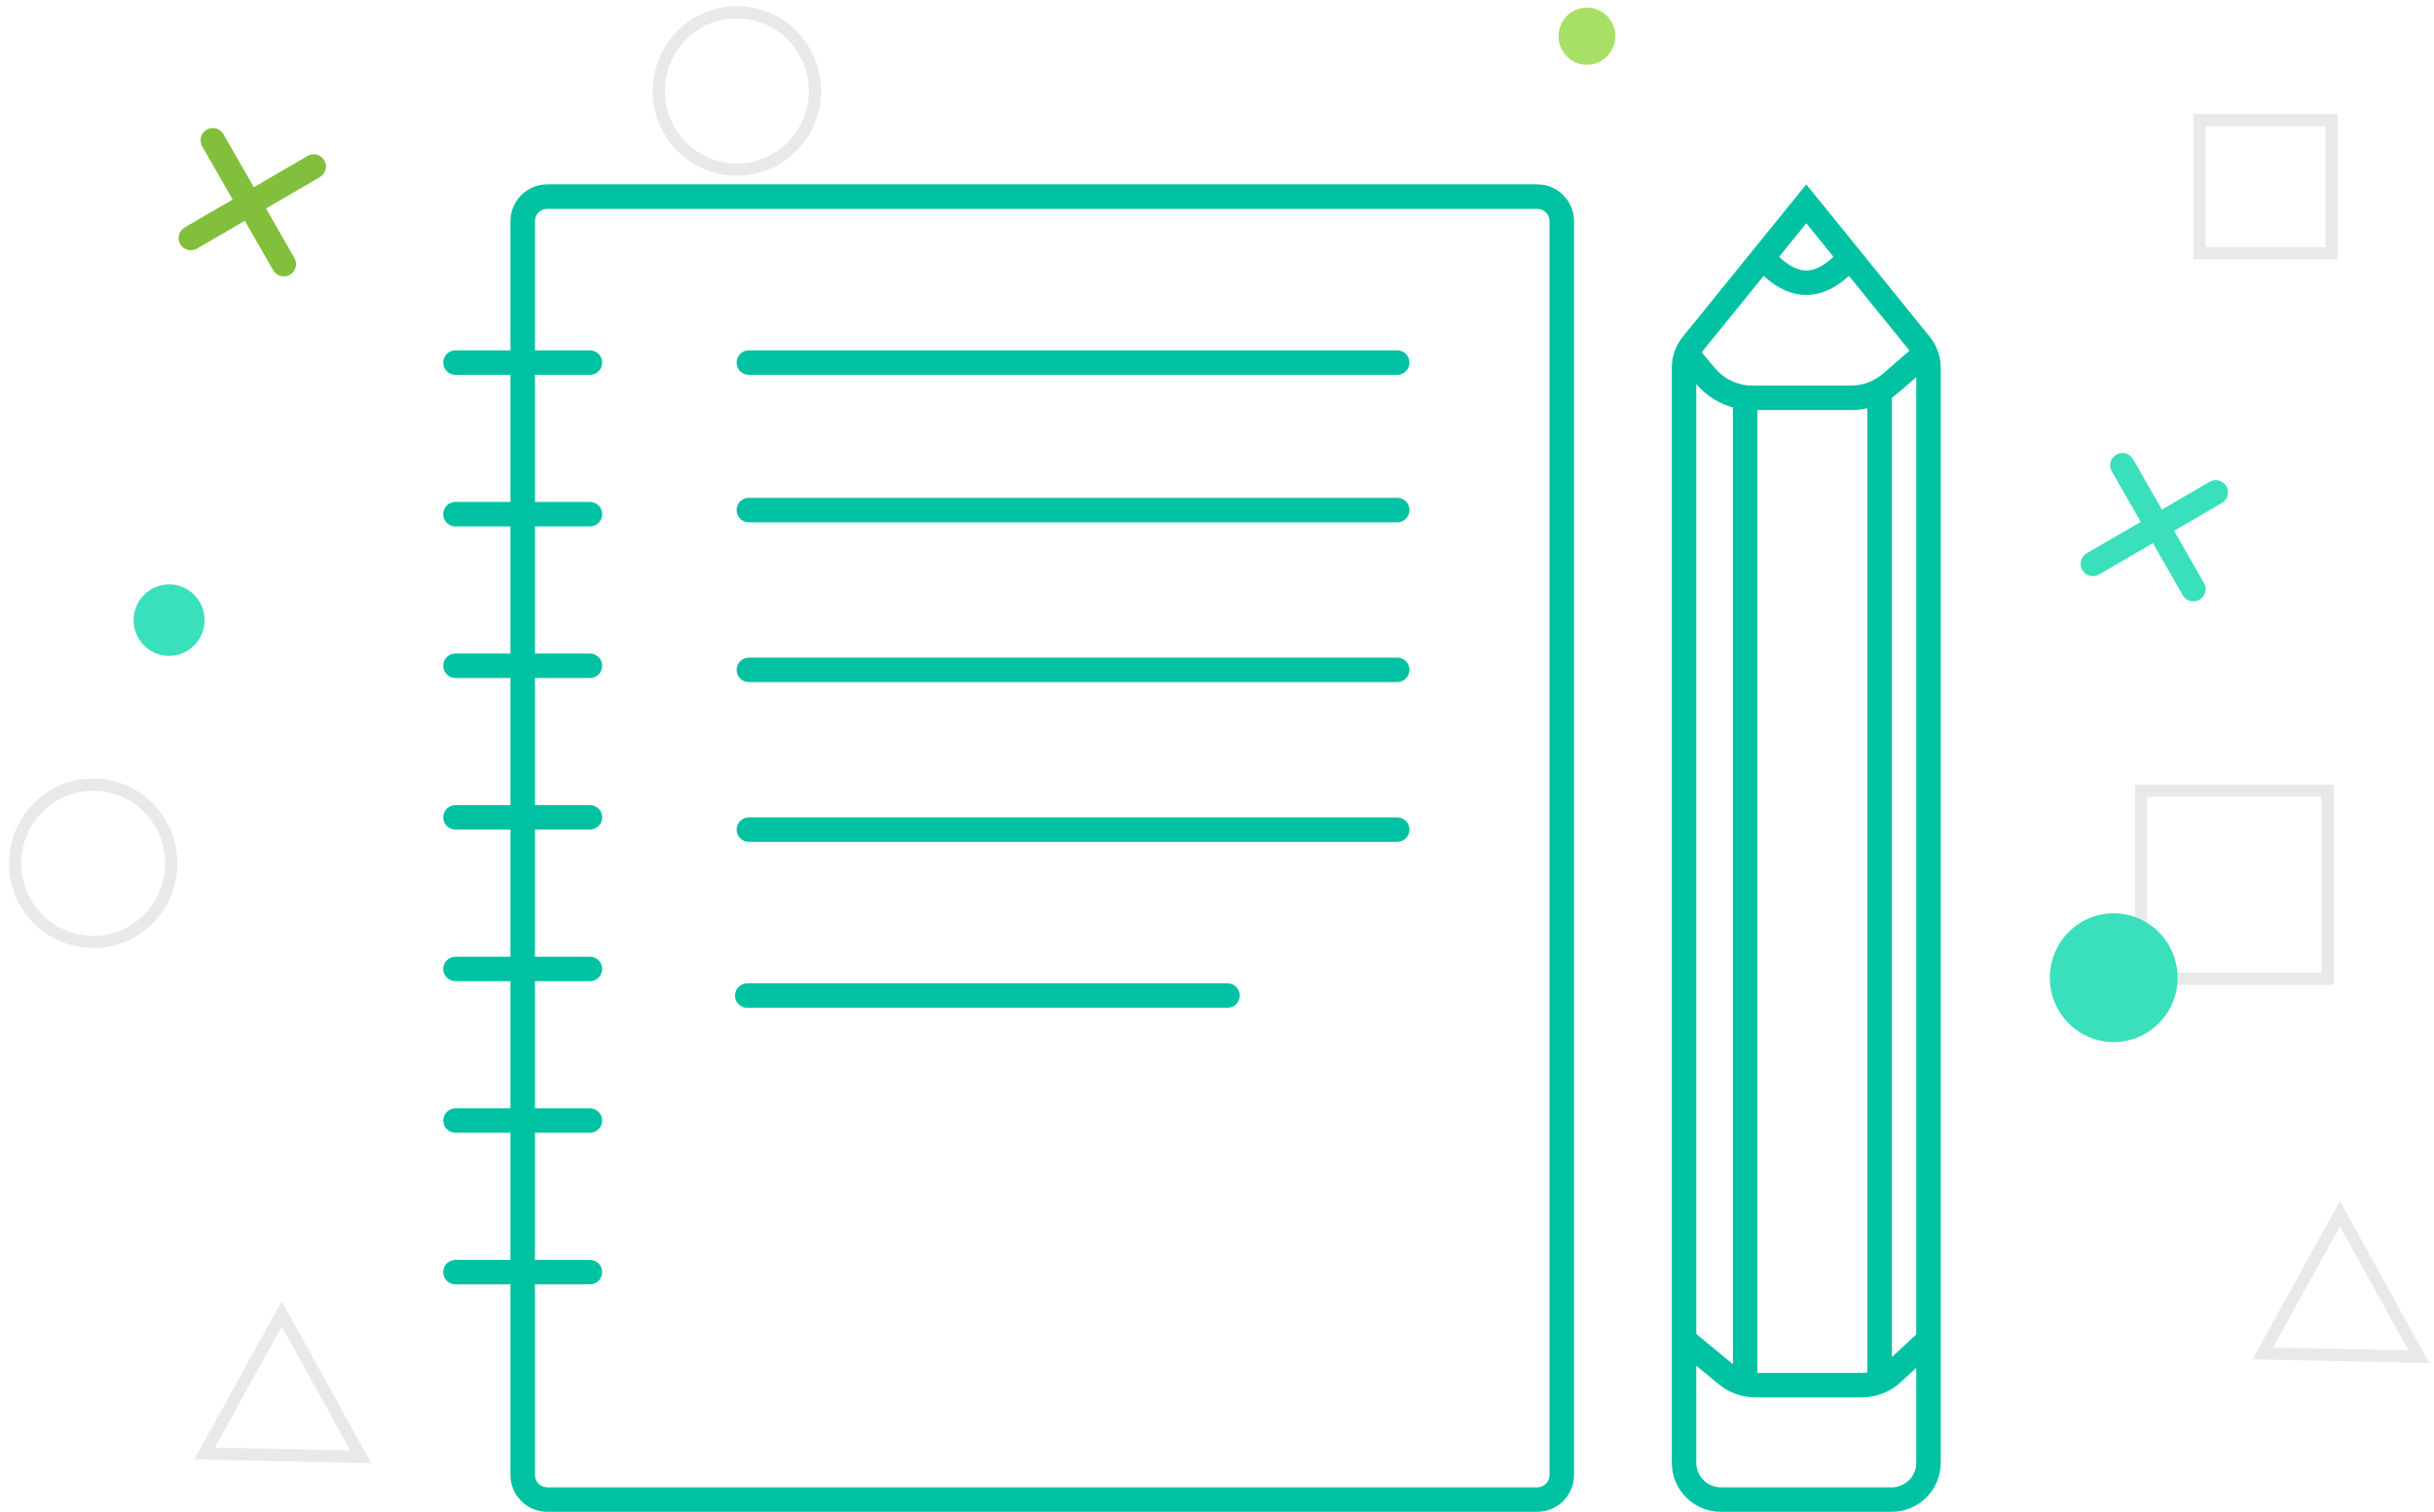 <?xml version="1.0" encoding="UTF-8"?>
<svg width="161px" height="100px" viewBox="0 0 161 100" version="1.1" xmlns="http://www.w3.org/2000/svg" xmlns:xlink="http://www.w3.org/1999/xlink">
    <!-- Generator: Sketch 48.2 (47327) - http://www.bohemiancoding.com/sketch -->
    <title>Group 14</title>
    <desc>Created with Sketch.</desc>
    <defs></defs>
    <g id="15_17-Activity-Scores-Empty-State" stroke="none" stroke-width="1" fill="none" fill-rule="evenodd" transform="translate(-582, -437)">
        <g id="Group-14" transform="translate(573, 437)">
            <g id="Group-2">
                <g id="Group-22" transform="translate(9, 0)">
                    <g id="Group-4">
                        <path d="M145.888,16.347 L153.816,16.347 L153.816,8.346 L145.888,8.346 L145.888,16.347 Z M145.078,7.536 L154.626,7.536 L154.626,17.157 L145.078,17.157 L145.078,7.536 Z" id="Rectangle-55-Copy" fill="#E9E9E9" fill-rule="nonzero"></path>
                        <ellipse id="Oval-2" stroke="#E9E9E9" stroke-width="0.81" cx="48.742" cy="6.016" rx="5.164" ry="5.203"></ellipse>
                        <path d="M6.164,62.711 C3.088,62.711 0.595,60.199 0.595,57.103 C0.595,54.006 3.088,51.494 6.164,51.494 C9.24,51.494 11.733,54.006 11.733,57.103 C11.733,60.199 9.24,62.711 6.164,62.711 Z M6.164,61.901 C8.791,61.901 10.923,59.753 10.923,57.103 C10.923,54.452 8.791,52.304 6.164,52.304 C3.536,52.304 1.405,54.452 1.405,57.103 C1.405,59.753 3.536,61.901 6.164,61.901 Z" id="Oval-2-Copy" fill="#E9E9E9" fill-rule="nonzero"></path>
                        <path d="M23.167,95.944 L18.637,87.741 L14.212,95.754 L23.167,95.944 Z M18.637,86.065 L24.556,96.783 L12.855,96.536 L18.637,86.065 Z" id="Path-14" fill="#E9E9E9" fill-rule="nonzero"></path>
                        <path d="M159.306,89.322 L154.776,81.119 L150.351,89.132 L159.306,89.322 Z M154.776,79.443 L160.694,90.161 L148.994,89.914 L154.776,79.443 Z" id="Path-14" fill="#E9E9E9" fill-rule="nonzero"></path>
                        <path d="M142.032,64.334 L153.557,64.334 L153.557,52.709 L142.032,52.709 L142.032,64.334 Z M141.222,51.899 L154.367,51.899 L154.367,65.144 L141.222,65.144 L141.222,51.899 Z" id="Rectangle-55" fill="#E9E9E9" fill-rule="nonzero"></path>
                        <path d="M139.686,31.177 C139.464,30.789 139.598,30.294 139.986,30.071 C140.374,29.849 140.869,29.983 141.092,30.371 L145.786,38.564 C146.009,38.953 145.874,39.448 145.486,39.67 C145.098,39.892 144.603,39.758 144.381,39.37 L139.686,31.177 Z" id="Line-2" fill="#3ADFBB" fill-rule="nonzero"></path>
                        <path d="M146.16,31.869 C146.546,31.644 147.042,31.775 147.267,32.162 C147.492,32.548 147.361,33.044 146.974,33.269 L138.843,37.999 C138.457,38.224 137.961,38.093 137.736,37.706 C137.511,37.32 137.642,36.824 138.029,36.599 L146.16,31.869 Z" id="Line-2" fill="#3ADFBB" fill-rule="nonzero"></path>
                        <path d="M13.375,9.683 C13.153,9.295 13.287,8.8 13.675,8.577 C14.063,8.355 14.558,8.489 14.781,8.877 L19.475,17.07 C19.697,17.459 19.563,17.954 19.175,18.176 C18.787,18.398 18.292,18.264 18.069,17.876 L13.375,9.683 Z" id="Line-2" fill="#82BF3C" fill-rule="nonzero"></path>
                        <path d="M20.346,10.314 C20.733,10.089 21.229,10.221 21.454,10.607 C21.679,10.994 21.547,11.49 21.161,11.715 L13.03,16.445 C12.643,16.67 12.147,16.539 11.922,16.152 C11.697,15.765 11.828,15.27 12.215,15.045 L20.346,10.314 Z" id="Line-2" fill="#82BF3C" fill-rule="nonzero"></path>
                        <ellipse id="Oval-21" fill="#A8E067" cx="104.969" cy="2.395" rx="1.878" ry="1.892"></ellipse>
                        <ellipse id="Oval-21-Copy-2" fill="#3ADFBB" cx="139.814" cy="64.671" rx="4.225" ry="4.257"></ellipse>
                        <ellipse id="Oval-21-Copy" fill="#3ADFBB" cx="11.186" cy="41.02" rx="2.347" ry="2.365"></ellipse>
                    </g>
                </g>
                <g id="Group-23" transform="translate(0, 4.065)"></g>
            </g>
            <g id="Group-13" transform="translate(37.723, 12.195)">
                <path d="M7.473,1.62 C7.026,1.62 6.663,1.983 6.663,2.43 L6.663,85.375 C6.663,85.822 7.026,86.185 7.473,86.185 L72.962,86.185 C73.41,86.185 73.772,85.822 73.772,85.375 L73.772,2.43 C73.772,1.983 73.41,1.62 72.962,1.62 L7.473,1.62 Z M7.473,0 L72.962,0 C74.304,-2.46530942e-16 75.392,1.088 75.392,2.43 L75.392,85.375 C75.392,86.717 74.304,87.805 72.962,87.805 L7.473,87.805 C6.131,87.805 5.043,86.717 5.043,85.375 L5.043,2.43 C5.043,1.088 6.131,-1.97558268e-16 7.473,0 Z" id="Rectangle-9" fill="#00C2A2" fill-rule="nonzero"></path>
                <g id="Group-5" transform="translate(81.861, 0)" fill="#00C2A2" fill-rule="nonzero">
                    <path d="M1.981,11.104 C1.748,11.392 1.62,11.752 1.62,12.124 L1.62,84.565 C1.62,85.46 2.345,86.185 3.24,86.185 L14.549,86.185 C15.444,86.185 16.169,85.46 16.169,84.565 L16.169,12.124 C16.169,11.752 16.042,11.392 15.808,11.104 L8.895,2.573 L1.981,11.104 Z M8.895,0 L17.067,10.084 C17.534,10.661 17.789,11.381 17.789,12.124 L17.789,84.565 C17.789,86.354 16.339,87.805 14.549,87.805 L3.24,87.805 C1.451,87.805 6.63227825e-16,86.354 4.4408921e-16,84.565 L-2.66453526e-15,12.124 C-2.42565457e-15,11.381 0.255,10.661 0.723,10.084 L8.895,0 Z" id="Rectangle-2"></path>
                    <path d="M0.188,11.496 L1.43,10.456 L2.849,12.151 C3.465,12.886 4.375,13.311 5.334,13.311 L11.847,13.311 C12.628,13.311 13.382,13.029 13.972,12.517 L16.45,10.364 L17.512,11.587 L15.034,13.74 C14.15,14.508 13.018,14.931 11.847,14.931 L5.334,14.931 C3.895,14.931 2.531,14.294 1.607,13.191 L0.188,11.496 Z" id="Path-3"></path>
                    <path d="M0.293,77.047 L1.324,75.798 L4.131,78.115 C4.524,78.439 5.017,78.616 5.525,78.616 L12.568,78.616 C13.121,78.616 13.653,78.407 14.059,78.031 L16.43,75.829 L17.532,77.016 L15.161,79.218 C14.456,79.872 13.53,80.236 12.568,80.236 L5.525,80.236 C4.64,80.236 3.783,79.928 3.1,79.364 L0.293,77.047 Z" id="Path-4"></path>
                    <polygon id="Line-13" points="4.042 13.369 5.662 13.369 5.662 79.314 4.042 79.314"></polygon>
                    <polygon id="Line-14" points="12.936 13.369 14.556 13.369 14.556 79.314 12.936 79.314"></polygon>
                    <path d="M5.454,5.41 L6.676,4.346 C7.479,5.269 8.218,5.694 8.895,5.694 C9.571,5.694 10.311,5.269 11.114,4.346 L12.336,5.41 C11.252,6.655 10.105,7.314 8.895,7.314 C7.684,7.314 6.537,6.655 5.454,5.41 Z" id="Path-2"></path>
                </g>
                <path d="M1.404,12.599 C0.957,12.599 0.594,12.236 0.594,11.789 C0.594,11.341 0.957,10.979 1.404,10.979 L10.299,10.979 C10.746,10.979 11.109,11.341 11.109,11.789 C11.109,12.236 10.746,12.599 10.299,12.599 L1.404,12.599 Z" id="Line-2" fill="#00C2A2" fill-rule="nonzero"></path>
                <path d="M1.404,21.816 L10.299,21.816" id="Line-2-Copy" stroke="#00C2A2" stroke-width="1.62" stroke-linecap="round"></path>
                <path d="M1.404,32.653 C0.957,32.653 0.594,32.29 0.594,31.843 C0.594,31.395 0.957,31.033 1.404,31.033 L10.299,31.033 C10.746,31.033 11.109,31.395 11.109,31.843 C11.109,32.29 10.746,32.653 10.299,32.653 L1.404,32.653 Z" id="Line-2-Copy-2" fill="#00C2A2" fill-rule="nonzero"></path>
                <path d="M1.404,42.68 C0.957,42.68 0.594,42.317 0.594,41.87 C0.594,41.423 0.957,41.06 1.404,41.06 L10.299,41.06 C10.746,41.06 11.109,41.423 11.109,41.87 C11.109,42.317 10.746,42.68 10.299,42.68 L1.404,42.68 Z" id="Line-2-Copy-3" fill="#00C2A2" fill-rule="nonzero"></path>
                <path d="M1.404,52.707 C0.957,52.707 0.594,52.344 0.594,51.897 C0.594,51.45 0.957,51.087 1.404,51.087 L10.299,51.087 C10.746,51.087 11.109,51.45 11.109,51.897 C11.109,52.344 10.746,52.707 10.299,52.707 L1.404,52.707 Z" id="Line-2-Copy-4" fill="#00C2A2" fill-rule="nonzero"></path>
                <path d="M1.404,62.734 C0.957,62.734 0.594,62.371 0.594,61.924 C0.594,61.477 0.957,61.114 1.404,61.114 L10.299,61.114 C10.746,61.114 11.109,61.477 11.109,61.924 C11.109,62.371 10.746,62.734 10.299,62.734 L1.404,62.734 Z" id="Line-2-Copy-5" fill="#00C2A2" fill-rule="nonzero"></path>
                <path d="M1.404,72.761 C0.957,72.761 0.594,72.399 0.594,71.951 C0.594,71.504 0.957,71.141 1.404,71.141 L10.299,71.141 C10.746,71.141 11.109,71.504 11.109,71.951 C11.109,72.399 10.746,72.761 10.299,72.761 L1.404,72.761 Z" id="Line-2-Copy-6" fill="#00C2A2" fill-rule="nonzero"></path>
                <path d="M20.811,12.599 C20.364,12.599 20.001,12.236 20.001,11.789 C20.001,11.341 20.364,10.979 20.811,10.979 L63.698,10.979 C64.145,10.979 64.508,11.341 64.508,11.789 C64.508,12.236 64.145,12.599 63.698,12.599 L20.811,12.599 Z" id="Line-3" fill="#00C2A2" fill-rule="nonzero"></path>
                <path d="M20.811,22.355 C20.364,22.355 20.001,21.992 20.001,21.545 C20.001,21.097 20.364,20.735 20.811,20.735 L63.698,20.735 C64.145,20.735 64.508,21.097 64.508,21.545 C64.508,21.992 64.145,22.355 63.698,22.355 L20.811,22.355 Z" id="Line-3" fill="#00C2A2" fill-rule="nonzero"></path>
                <path d="M20.811,32.924 C20.364,32.924 20.001,32.561 20.001,32.114 C20.001,31.666 20.364,31.304 20.811,31.304 L63.698,31.304 C64.145,31.304 64.508,31.666 64.508,32.114 C64.508,32.561 64.145,32.924 63.698,32.924 L20.811,32.924 Z" id="Line-3" fill="#00C2A2" fill-rule="nonzero"></path>
                <path d="M20.811,43.493 C20.364,43.493 20.001,43.13 20.001,42.683 C20.001,42.236 20.364,41.873 20.811,41.873 L63.698,41.873 C64.145,41.873 64.508,42.236 64.508,42.683 C64.508,43.13 64.145,43.493 63.698,43.493 L20.811,43.493 Z" id="Line-3" fill="#00C2A2" fill-rule="nonzero"></path>
                <path d="M20.706,54.469 C20.259,54.469 19.896,54.106 19.896,53.659 C19.896,53.211 20.259,52.849 20.706,52.849 L52.474,52.849 C52.922,52.849 53.284,53.211 53.284,53.659 C53.284,54.106 52.922,54.469 52.474,54.469 L20.706,54.469 Z" id="Line-3" fill="#00C2A2" fill-rule="nonzero"></path>
            </g>
        </g>
    </g>
</svg>